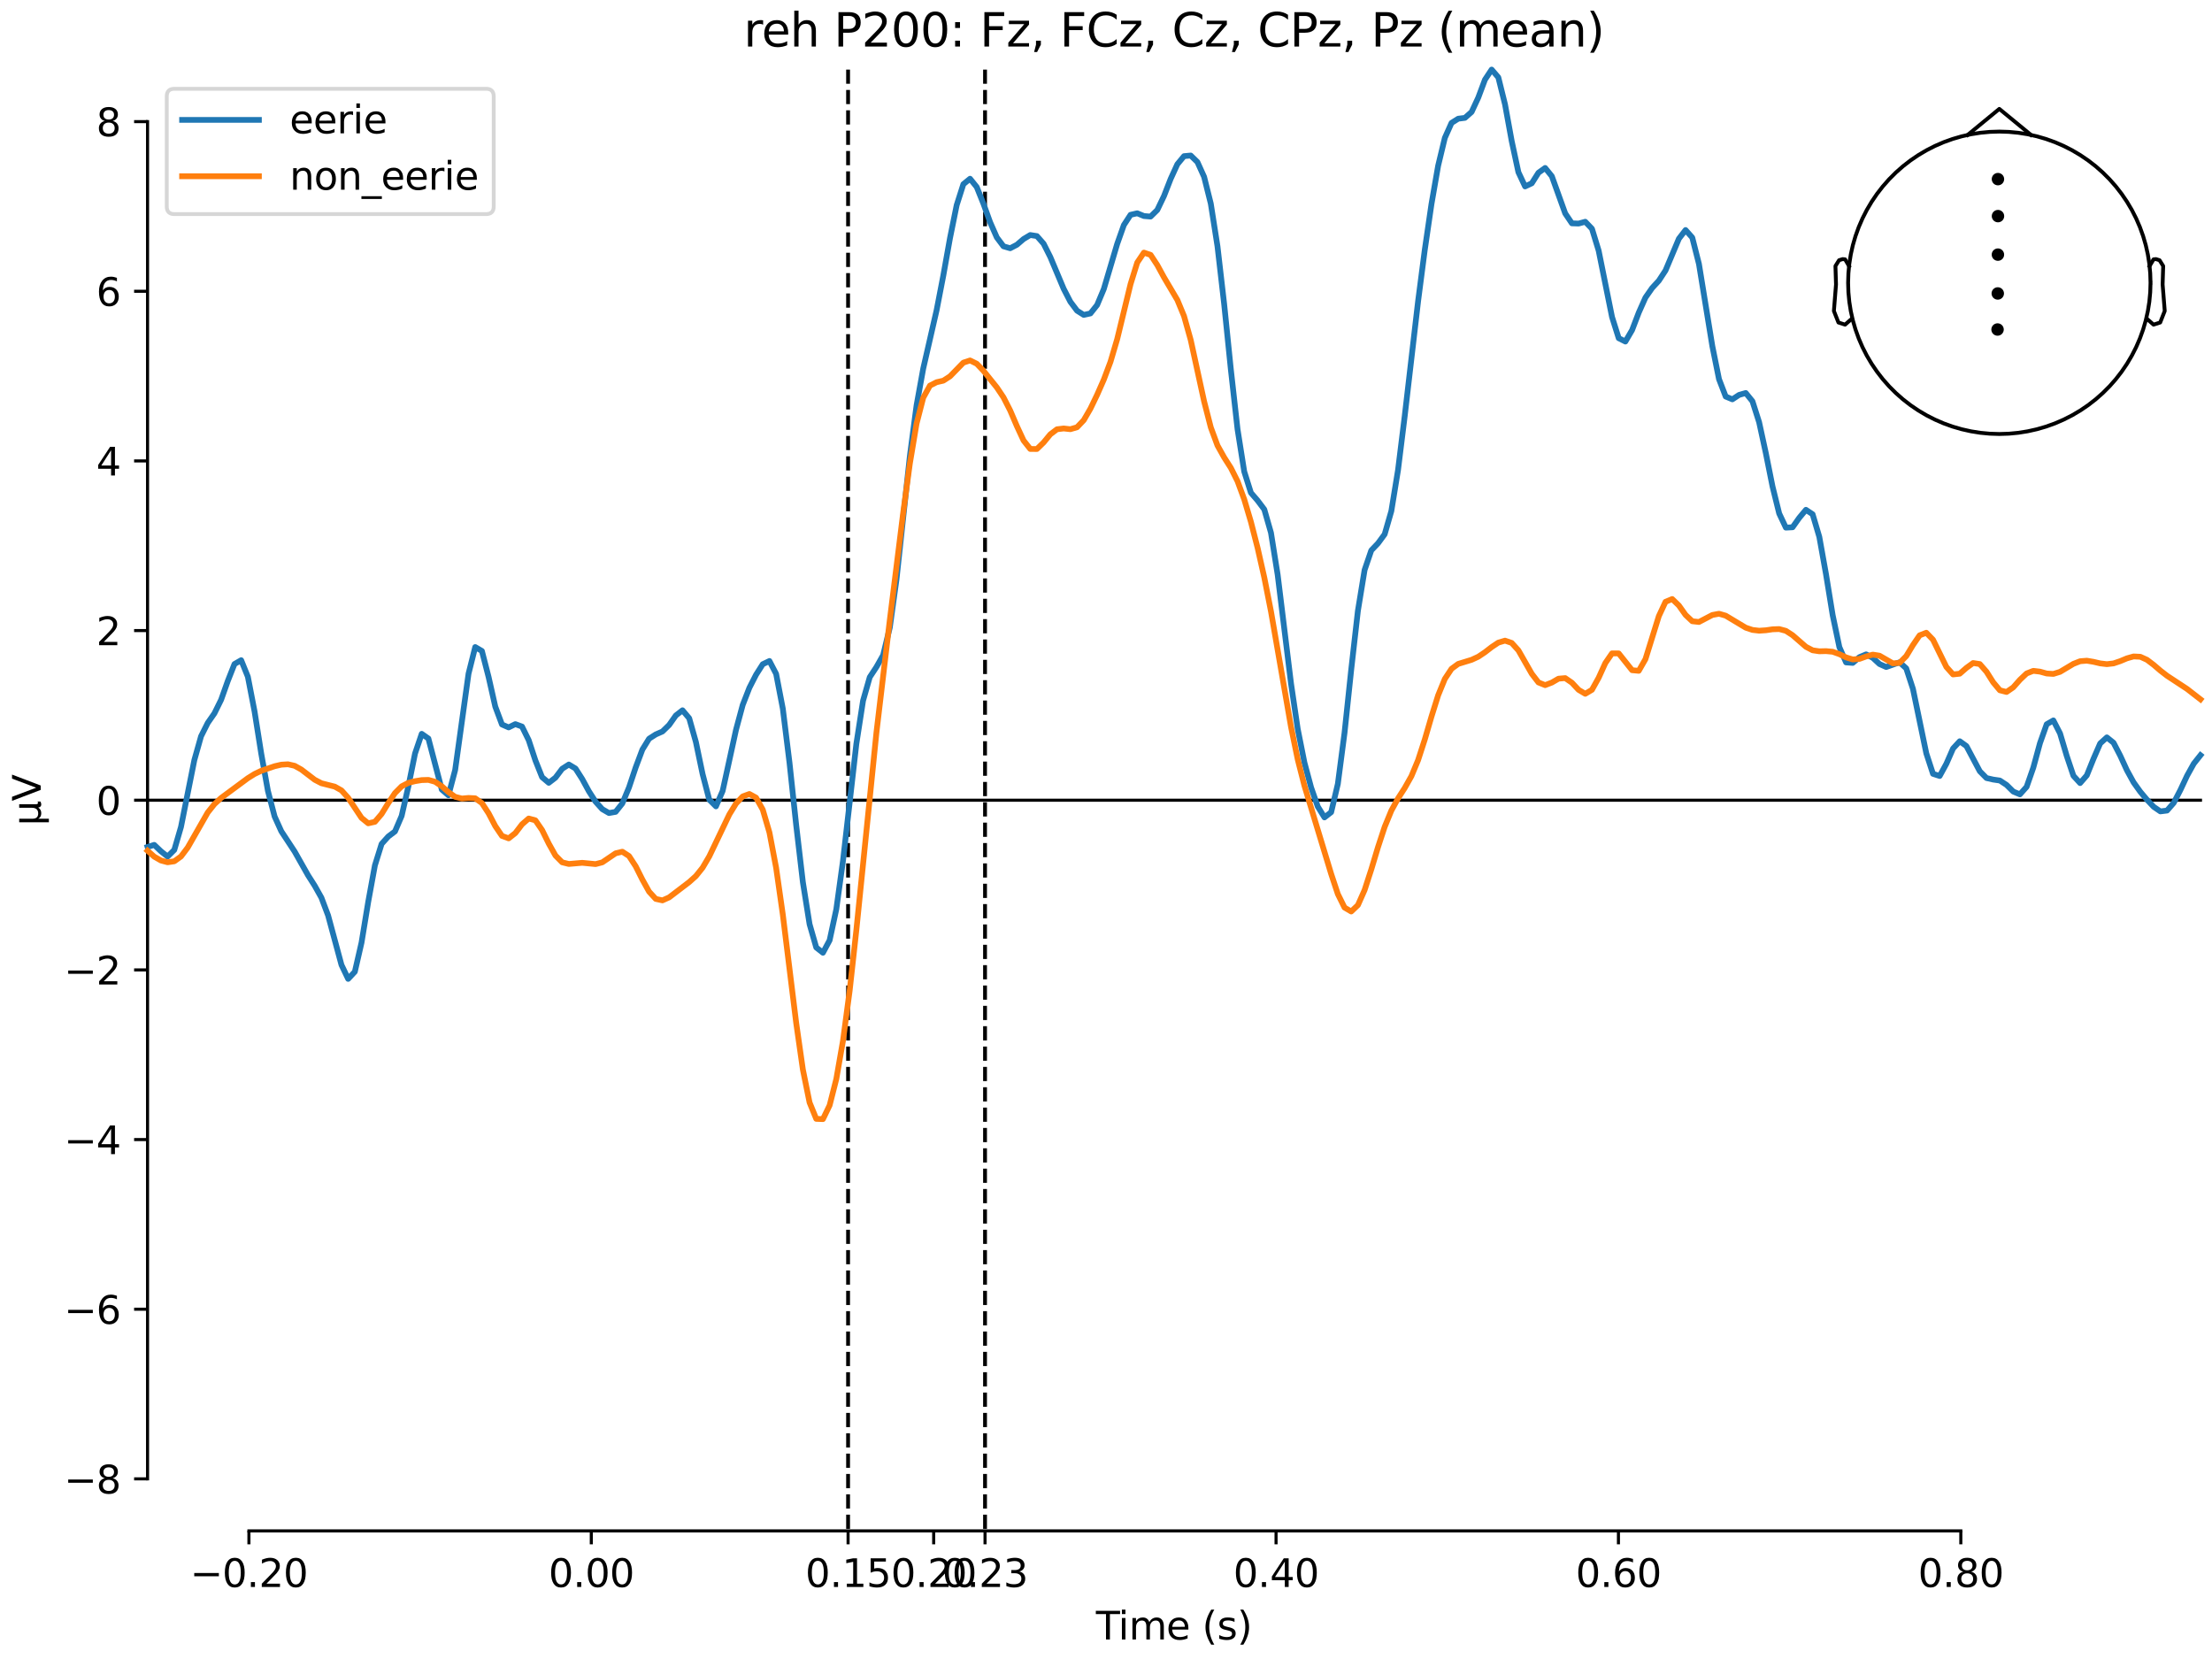 <?xml version="1.0" encoding="utf-8" standalone="no"?>
<!DOCTYPE svg PUBLIC "-//W3C//DTD SVG 1.1//EN"
  "http://www.w3.org/Graphics/SVG/1.1/DTD/svg11.dtd">
<svg xmlns:xlink="http://www.w3.org/1999/xlink" width="576pt" height="432pt" viewBox="0 0 576 432" xmlns="http://www.w3.org/2000/svg" version="1.1">
 <defs>
  <style type="text/css">*{stroke-linejoin: round; stroke-linecap: butt}</style>
 </defs>
 <g id="figure_1">
  <g id="patch_1">
   <path d="M 0 432 
L 576 432 
L 576 0 
L 0 0 
z
" style="fill: #ffffff"/>
  </g>
  <g id="axes_1">
   <g id="patch_2">
    <path d="M 38.421 398.644 
L 573 398.644 
L 573 18.118 
L 38.421 18.118 
L 38.421 398.644 
z
" style="fill: none; opacity: 0"/>
   </g>
   <g id="patch_3">
    <path d="M 38.421 385.096 
L 38.421 31.666 
" style="fill: none; stroke: #000000; stroke-width: 0.8; stroke-linejoin: miter; stroke-linecap: square"/>
   </g>
   <g id="LineCollection_1">
    <path d="M 220.839 18.118 
L 220.839 398.644 
" clip-path="url(#p0507689062)" style="fill: none; stroke-dasharray: 3.7,1.6; stroke-dashoffset: 0; stroke: #000000"/>
    <path d="M 256.501 18.118 
L 256.501 398.644 
" clip-path="url(#p0507689062)" style="fill: none; stroke-dasharray: 3.7,1.6; stroke-dashoffset: 0; stroke: #000000"/>
   </g>
   <g id="matplotlib.axis_1">
    <g id="xtick_1">
     <g id="line2d_1">
      <defs>
       <path id="mcbea59bcda" d="M 0 0 
L 0 3.5 
" style="stroke: #000000; stroke-width: 0.8"/>
      </defs>
      <g>
       <use xlink:href="#mcbea59bcda" x="64.819" y="398.644" style="stroke: #000000; stroke-width: 0.8"/>
      </g>
     </g>
     <g id="text_1">
      <!-- −0.20 -->
      <g transform="translate(49.496 413.242) scale(0.1 -0.1)">
       <defs>
        <path id="DejaVuSans-2212" d="M 678 2272 
L 4684 2272 
L 4684 1741 
L 678 1741 
L 678 2272 
z
" transform="scale(0.016)"/>
        <path id="DejaVuSans-30" d="M 2034 4250 
Q 1547 4250 1301 3770 
Q 1056 3291 1056 2328 
Q 1056 1369 1301 889 
Q 1547 409 2034 409 
Q 2525 409 2770 889 
Q 3016 1369 3016 2328 
Q 3016 3291 2770 3770 
Q 2525 4250 2034 4250 
z
M 2034 4750 
Q 2819 4750 3233 4129 
Q 3647 3509 3647 2328 
Q 3647 1150 3233 529 
Q 2819 -91 2034 -91 
Q 1250 -91 836 529 
Q 422 1150 422 2328 
Q 422 3509 836 4129 
Q 1250 4750 2034 4750 
z
" transform="scale(0.016)"/>
        <path id="DejaVuSans-2e" d="M 684 794 
L 1344 794 
L 1344 0 
L 684 0 
L 684 794 
z
" transform="scale(0.016)"/>
        <path id="DejaVuSans-32" d="M 1228 531 
L 3431 531 
L 3431 0 
L 469 0 
L 469 531 
Q 828 903 1448 1529 
Q 2069 2156 2228 2338 
Q 2531 2678 2651 2914 
Q 2772 3150 2772 3378 
Q 2772 3750 2511 3984 
Q 2250 4219 1831 4219 
Q 1534 4219 1204 4116 
Q 875 4013 500 3803 
L 500 4441 
Q 881 4594 1212 4672 
Q 1544 4750 1819 4750 
Q 2544 4750 2975 4387 
Q 3406 4025 3406 3419 
Q 3406 3131 3298 2873 
Q 3191 2616 2906 2266 
Q 2828 2175 2409 1742 
Q 1991 1309 1228 531 
z
" transform="scale(0.016)"/>
       </defs>
       <use xlink:href="#DejaVuSans-2212"/>
       <use xlink:href="#DejaVuSans-30" transform="translate(83.789 0)"/>
       <use xlink:href="#DejaVuSans-2e" transform="translate(147.412 0)"/>
       <use xlink:href="#DejaVuSans-32" transform="translate(179.199 0)"/>
       <use xlink:href="#DejaVuSans-30" transform="translate(242.822 0)"/>
      </g>
     </g>
    </g>
    <g id="xtick_2">
     <g id="line2d_2">
      <g>
       <use xlink:href="#mcbea59bcda" x="153.973" y="398.644" style="stroke: #000000; stroke-width: 0.8"/>
      </g>
     </g>
     <g id="text_2">
      <!-- 0.00 -->
      <g transform="translate(142.84 413.242) scale(0.1 -0.1)">
       <use xlink:href="#DejaVuSans-30"/>
       <use xlink:href="#DejaVuSans-2e" transform="translate(63.623 0)"/>
       <use xlink:href="#DejaVuSans-30" transform="translate(95.41 0)"/>
       <use xlink:href="#DejaVuSans-30" transform="translate(159.033 0)"/>
      </g>
     </g>
    </g>
    <g id="xtick_3">
     <g id="line2d_3">
      <g>
       <use xlink:href="#mcbea59bcda" x="220.839" y="398.644" style="stroke: #000000; stroke-width: 0.8"/>
      </g>
     </g>
     <g id="text_3">
      <!-- 0.15 -->
      <g transform="translate(209.706 413.242) scale(0.1 -0.1)">
       <defs>
        <path id="DejaVuSans-31" d="M 794 531 
L 1825 531 
L 1825 4091 
L 703 3866 
L 703 4441 
L 1819 4666 
L 2450 4666 
L 2450 531 
L 3481 531 
L 3481 0 
L 794 0 
L 794 531 
z
" transform="scale(0.016)"/>
        <path id="DejaVuSans-35" d="M 691 4666 
L 3169 4666 
L 3169 4134 
L 1269 4134 
L 1269 2991 
Q 1406 3038 1543 3061 
Q 1681 3084 1819 3084 
Q 2600 3084 3056 2656 
Q 3513 2228 3513 1497 
Q 3513 744 3044 326 
Q 2575 -91 1722 -91 
Q 1428 -91 1123 -41 
Q 819 9 494 109 
L 494 744 
Q 775 591 1075 516 
Q 1375 441 1709 441 
Q 2250 441 2565 725 
Q 2881 1009 2881 1497 
Q 2881 1984 2565 2268 
Q 2250 2553 1709 2553 
Q 1456 2553 1204 2497 
Q 953 2441 691 2322 
L 691 4666 
z
" transform="scale(0.016)"/>
       </defs>
       <use xlink:href="#DejaVuSans-30"/>
       <use xlink:href="#DejaVuSans-2e" transform="translate(63.623 0)"/>
       <use xlink:href="#DejaVuSans-31" transform="translate(95.41 0)"/>
       <use xlink:href="#DejaVuSans-35" transform="translate(159.033 0)"/>
      </g>
     </g>
    </g>
    <g id="xtick_4">
     <g id="line2d_4">
      <g>
       <use xlink:href="#mcbea59bcda" x="243.128" y="398.644" style="stroke: #000000; stroke-width: 0.8"/>
      </g>
     </g>
     <g id="text_4">
      <!-- 0.20 -->
      <g transform="translate(231.995 413.242) scale(0.1 -0.1)">
       <use xlink:href="#DejaVuSans-30"/>
       <use xlink:href="#DejaVuSans-2e" transform="translate(63.623 0)"/>
       <use xlink:href="#DejaVuSans-32" transform="translate(95.41 0)"/>
       <use xlink:href="#DejaVuSans-30" transform="translate(159.033 0)"/>
      </g>
     </g>
    </g>
    <g id="xtick_5">
     <g id="line2d_5">
      <g>
       <use xlink:href="#mcbea59bcda" x="256.501" y="398.644" style="stroke: #000000; stroke-width: 0.8"/>
      </g>
     </g>
     <g id="text_5">
      <!-- 0.23 -->
      <g transform="translate(245.368 413.242) scale(0.1 -0.1)">
       <defs>
        <path id="DejaVuSans-33" d="M 2597 2516 
Q 3050 2419 3304 2112 
Q 3559 1806 3559 1356 
Q 3559 666 3084 287 
Q 2609 -91 1734 -91 
Q 1441 -91 1130 -33 
Q 819 25 488 141 
L 488 750 
Q 750 597 1062 519 
Q 1375 441 1716 441 
Q 2309 441 2620 675 
Q 2931 909 2931 1356 
Q 2931 1769 2642 2001 
Q 2353 2234 1838 2234 
L 1294 2234 
L 1294 2753 
L 1863 2753 
Q 2328 2753 2575 2939 
Q 2822 3125 2822 3475 
Q 2822 3834 2567 4026 
Q 2313 4219 1838 4219 
Q 1578 4219 1281 4162 
Q 984 4106 628 3988 
L 628 4550 
Q 988 4650 1302 4700 
Q 1616 4750 1894 4750 
Q 2613 4750 3031 4423 
Q 3450 4097 3450 3541 
Q 3450 3153 3228 2886 
Q 3006 2619 2597 2516 
z
" transform="scale(0.016)"/>
       </defs>
       <use xlink:href="#DejaVuSans-30"/>
       <use xlink:href="#DejaVuSans-2e" transform="translate(63.623 0)"/>
       <use xlink:href="#DejaVuSans-32" transform="translate(95.41 0)"/>
       <use xlink:href="#DejaVuSans-33" transform="translate(159.033 0)"/>
      </g>
     </g>
    </g>
    <g id="xtick_6">
     <g id="line2d_6">
      <g>
       <use xlink:href="#mcbea59bcda" x="332.282" y="398.644" style="stroke: #000000; stroke-width: 0.8"/>
      </g>
     </g>
     <g id="text_6">
      <!-- 0.40 -->
      <g transform="translate(321.15 413.242) scale(0.1 -0.1)">
       <defs>
        <path id="DejaVuSans-34" d="M 2419 4116 
L 825 1625 
L 2419 1625 
L 2419 4116 
z
M 2253 4666 
L 3047 4666 
L 3047 1625 
L 3713 1625 
L 3713 1100 
L 3047 1100 
L 3047 0 
L 2419 0 
L 2419 1100 
L 313 1100 
L 313 1709 
L 2253 4666 
z
" transform="scale(0.016)"/>
       </defs>
       <use xlink:href="#DejaVuSans-30"/>
       <use xlink:href="#DejaVuSans-2e" transform="translate(63.623 0)"/>
       <use xlink:href="#DejaVuSans-34" transform="translate(95.41 0)"/>
       <use xlink:href="#DejaVuSans-30" transform="translate(159.033 0)"/>
      </g>
     </g>
    </g>
    <g id="xtick_7">
     <g id="line2d_7">
      <g>
       <use xlink:href="#mcbea59bcda" x="421.437" y="398.644" style="stroke: #000000; stroke-width: 0.8"/>
      </g>
     </g>
     <g id="text_7">
      <!-- 0.60 -->
      <g transform="translate(410.304 413.242) scale(0.1 -0.1)">
       <defs>
        <path id="DejaVuSans-36" d="M 2113 2584 
Q 1688 2584 1439 2293 
Q 1191 2003 1191 1497 
Q 1191 994 1439 701 
Q 1688 409 2113 409 
Q 2538 409 2786 701 
Q 3034 994 3034 1497 
Q 3034 2003 2786 2293 
Q 2538 2584 2113 2584 
z
M 3366 4563 
L 3366 3988 
Q 3128 4100 2886 4159 
Q 2644 4219 2406 4219 
Q 1781 4219 1451 3797 
Q 1122 3375 1075 2522 
Q 1259 2794 1537 2939 
Q 1816 3084 2150 3084 
Q 2853 3084 3261 2657 
Q 3669 2231 3669 1497 
Q 3669 778 3244 343 
Q 2819 -91 2113 -91 
Q 1303 -91 875 529 
Q 447 1150 447 2328 
Q 447 3434 972 4092 
Q 1497 4750 2381 4750 
Q 2619 4750 2861 4703 
Q 3103 4656 3366 4563 
z
" transform="scale(0.016)"/>
       </defs>
       <use xlink:href="#DejaVuSans-30"/>
       <use xlink:href="#DejaVuSans-2e" transform="translate(63.623 0)"/>
       <use xlink:href="#DejaVuSans-36" transform="translate(95.41 0)"/>
       <use xlink:href="#DejaVuSans-30" transform="translate(159.033 0)"/>
      </g>
     </g>
    </g>
    <g id="xtick_8">
     <g id="line2d_8">
      <g>
       <use xlink:href="#mcbea59bcda" x="510.592" y="398.644" style="stroke: #000000; stroke-width: 0.8"/>
      </g>
     </g>
     <g id="text_8">
      <!-- 0.80 -->
      <g transform="translate(499.459 413.242) scale(0.1 -0.1)">
       <defs>
        <path id="DejaVuSans-38" d="M 2034 2216 
Q 1584 2216 1326 1975 
Q 1069 1734 1069 1313 
Q 1069 891 1326 650 
Q 1584 409 2034 409 
Q 2484 409 2743 651 
Q 3003 894 3003 1313 
Q 3003 1734 2745 1975 
Q 2488 2216 2034 2216 
z
M 1403 2484 
Q 997 2584 770 2862 
Q 544 3141 544 3541 
Q 544 4100 942 4425 
Q 1341 4750 2034 4750 
Q 2731 4750 3128 4425 
Q 3525 4100 3525 3541 
Q 3525 3141 3298 2862 
Q 3072 2584 2669 2484 
Q 3125 2378 3379 2068 
Q 3634 1759 3634 1313 
Q 3634 634 3220 271 
Q 2806 -91 2034 -91 
Q 1263 -91 848 271 
Q 434 634 434 1313 
Q 434 1759 690 2068 
Q 947 2378 1403 2484 
z
M 1172 3481 
Q 1172 3119 1398 2916 
Q 1625 2713 2034 2713 
Q 2441 2713 2670 2916 
Q 2900 3119 2900 3481 
Q 2900 3844 2670 4047 
Q 2441 4250 2034 4250 
Q 1625 4250 1398 4047 
Q 1172 3844 1172 3481 
z
" transform="scale(0.016)"/>
       </defs>
       <use xlink:href="#DejaVuSans-30"/>
       <use xlink:href="#DejaVuSans-2e" transform="translate(63.623 0)"/>
       <use xlink:href="#DejaVuSans-38" transform="translate(95.41 0)"/>
       <use xlink:href="#DejaVuSans-30" transform="translate(159.033 0)"/>
      </g>
     </g>
    </g>
    <g id="text_9">
     <!-- Time (s) -->
     <g transform="translate(285.381 426.92) scale(0.1 -0.1)">
      <defs>
       <path id="DejaVuSans-54" d="M -19 4666 
L 3928 4666 
L 3928 4134 
L 2272 4134 
L 2272 0 
L 1638 0 
L 1638 4134 
L -19 4134 
L -19 4666 
z
" transform="scale(0.016)"/>
       <path id="DejaVuSans-69" d="M 603 3500 
L 1178 3500 
L 1178 0 
L 603 0 
L 603 3500 
z
M 603 4863 
L 1178 4863 
L 1178 4134 
L 603 4134 
L 603 4863 
z
" transform="scale(0.016)"/>
       <path id="DejaVuSans-6d" d="M 3328 2828 
Q 3544 3216 3844 3400 
Q 4144 3584 4550 3584 
Q 5097 3584 5394 3201 
Q 5691 2819 5691 2113 
L 5691 0 
L 5113 0 
L 5113 2094 
Q 5113 2597 4934 2840 
Q 4756 3084 4391 3084 
Q 3944 3084 3684 2787 
Q 3425 2491 3425 1978 
L 3425 0 
L 2847 0 
L 2847 2094 
Q 2847 2600 2669 2842 
Q 2491 3084 2119 3084 
Q 1678 3084 1418 2786 
Q 1159 2488 1159 1978 
L 1159 0 
L 581 0 
L 581 3500 
L 1159 3500 
L 1159 2956 
Q 1356 3278 1631 3431 
Q 1906 3584 2284 3584 
Q 2666 3584 2933 3390 
Q 3200 3197 3328 2828 
z
" transform="scale(0.016)"/>
       <path id="DejaVuSans-65" d="M 3597 1894 
L 3597 1613 
L 953 1613 
Q 991 1019 1311 708 
Q 1631 397 2203 397 
Q 2534 397 2845 478 
Q 3156 559 3463 722 
L 3463 178 
Q 3153 47 2828 -22 
Q 2503 -91 2169 -91 
Q 1331 -91 842 396 
Q 353 884 353 1716 
Q 353 2575 817 3079 
Q 1281 3584 2069 3584 
Q 2775 3584 3186 3129 
Q 3597 2675 3597 1894 
z
M 3022 2063 
Q 3016 2534 2758 2815 
Q 2500 3097 2075 3097 
Q 1594 3097 1305 2825 
Q 1016 2553 972 2059 
L 3022 2063 
z
" transform="scale(0.016)"/>
       <path id="DejaVuSans-20" transform="scale(0.016)"/>
       <path id="DejaVuSans-28" d="M 1984 4856 
Q 1566 4138 1362 3434 
Q 1159 2731 1159 2009 
Q 1159 1288 1364 580 
Q 1569 -128 1984 -844 
L 1484 -844 
Q 1016 -109 783 600 
Q 550 1309 550 2009 
Q 550 2706 781 3412 
Q 1013 4119 1484 4856 
L 1984 4856 
z
" transform="scale(0.016)"/>
       <path id="DejaVuSans-73" d="M 2834 3397 
L 2834 2853 
Q 2591 2978 2328 3040 
Q 2066 3103 1784 3103 
Q 1356 3103 1142 2972 
Q 928 2841 928 2578 
Q 928 2378 1081 2264 
Q 1234 2150 1697 2047 
L 1894 2003 
Q 2506 1872 2764 1633 
Q 3022 1394 3022 966 
Q 3022 478 2636 193 
Q 2250 -91 1575 -91 
Q 1294 -91 989 -36 
Q 684 19 347 128 
L 347 722 
Q 666 556 975 473 
Q 1284 391 1588 391 
Q 1994 391 2212 530 
Q 2431 669 2431 922 
Q 2431 1156 2273 1281 
Q 2116 1406 1581 1522 
L 1381 1569 
Q 847 1681 609 1914 
Q 372 2147 372 2553 
Q 372 3047 722 3315 
Q 1072 3584 1716 3584 
Q 2034 3584 2315 3537 
Q 2597 3491 2834 3397 
z
" transform="scale(0.016)"/>
       <path id="DejaVuSans-29" d="M 513 4856 
L 1013 4856 
Q 1481 4119 1714 3412 
Q 1947 2706 1947 2009 
Q 1947 1309 1714 600 
Q 1481 -109 1013 -844 
L 513 -844 
Q 928 -128 1133 580 
Q 1338 1288 1338 2009 
Q 1338 2731 1133 3434 
Q 928 4138 513 4856 
z
" transform="scale(0.016)"/>
      </defs>
      <use xlink:href="#DejaVuSans-54"/>
      <use xlink:href="#DejaVuSans-69" transform="translate(57.959 0)"/>
      <use xlink:href="#DejaVuSans-6d" transform="translate(85.742 0)"/>
      <use xlink:href="#DejaVuSans-65" transform="translate(183.154 0)"/>
      <use xlink:href="#DejaVuSans-20" transform="translate(244.678 0)"/>
      <use xlink:href="#DejaVuSans-28" transform="translate(276.465 0)"/>
      <use xlink:href="#DejaVuSans-73" transform="translate(315.479 0)"/>
      <use xlink:href="#DejaVuSans-29" transform="translate(367.578 0)"/>
     </g>
    </g>
   </g>
   <g id="matplotlib.axis_2">
    <g id="ytick_1">
     <g id="line2d_9">
      <defs>
       <path id="m0760ba1449" d="M 0 0 
L -3.5 0 
" style="stroke: #000000; stroke-width: 0.8"/>
      </defs>
      <g>
       <use xlink:href="#m0760ba1449" x="38.421" y="385.096" style="stroke: #000000; stroke-width: 0.8"/>
      </g>
     </g>
     <g id="text_10">
      <!-- −8 -->
      <g transform="translate(16.678 388.895) scale(0.1 -0.1)">
       <use xlink:href="#DejaVuSans-2212"/>
       <use xlink:href="#DejaVuSans-38" transform="translate(83.789 0)"/>
      </g>
     </g>
    </g>
    <g id="ytick_2">
     <g id="line2d_10">
      <g>
       <use xlink:href="#m0760ba1449" x="38.421" y="340.917" style="stroke: #000000; stroke-width: 0.8"/>
      </g>
     </g>
     <g id="text_11">
      <!-- −6 -->
      <g transform="translate(16.678 344.717) scale(0.1 -0.1)">
       <use xlink:href="#DejaVuSans-2212"/>
       <use xlink:href="#DejaVuSans-36" transform="translate(83.789 0)"/>
      </g>
     </g>
    </g>
    <g id="ytick_3">
     <g id="line2d_11">
      <g>
       <use xlink:href="#m0760ba1449" x="38.421" y="296.739" style="stroke: #000000; stroke-width: 0.8"/>
      </g>
     </g>
     <g id="text_12">
      <!-- −4 -->
      <g transform="translate(16.678 300.538) scale(0.1 -0.1)">
       <use xlink:href="#DejaVuSans-2212"/>
       <use xlink:href="#DejaVuSans-34" transform="translate(83.789 0)"/>
      </g>
     </g>
    </g>
    <g id="ytick_4">
     <g id="line2d_12">
      <g>
       <use xlink:href="#m0760ba1449" x="38.421" y="252.56" style="stroke: #000000; stroke-width: 0.8"/>
      </g>
     </g>
     <g id="text_13">
      <!-- −2 -->
      <g transform="translate(16.678 256.359) scale(0.1 -0.1)">
       <use xlink:href="#DejaVuSans-2212"/>
       <use xlink:href="#DejaVuSans-32" transform="translate(83.789 0)"/>
      </g>
     </g>
    </g>
    <g id="ytick_5">
     <g id="line2d_13">
      <g>
       <use xlink:href="#m0760ba1449" x="38.421" y="208.381" style="stroke: #000000; stroke-width: 0.8"/>
      </g>
     </g>
     <g id="text_14">
      <!-- 0 -->
      <g transform="translate(25.058 212.18) scale(0.1 -0.1)">
       <use xlink:href="#DejaVuSans-30"/>
      </g>
     </g>
    </g>
    <g id="ytick_6">
     <g id="line2d_14">
      <g>
       <use xlink:href="#m0760ba1449" x="38.421" y="164.202" style="stroke: #000000; stroke-width: 0.8"/>
      </g>
     </g>
     <g id="text_15">
      <!-- 2 -->
      <g transform="translate(25.058 168.001) scale(0.1 -0.1)">
       <use xlink:href="#DejaVuSans-32"/>
      </g>
     </g>
    </g>
    <g id="ytick_7">
     <g id="line2d_15">
      <g>
       <use xlink:href="#m0760ba1449" x="38.421" y="120.023" style="stroke: #000000; stroke-width: 0.8"/>
      </g>
     </g>
     <g id="text_16">
      <!-- 4 -->
      <g transform="translate(25.058 123.823) scale(0.1 -0.1)">
       <use xlink:href="#DejaVuSans-34"/>
      </g>
     </g>
    </g>
    <g id="ytick_8">
     <g id="line2d_16">
      <g>
       <use xlink:href="#m0760ba1449" x="38.421" y="75.845" style="stroke: #000000; stroke-width: 0.8"/>
      </g>
     </g>
     <g id="text_17">
      <!-- 6 -->
      <g transform="translate(25.058 79.644) scale(0.1 -0.1)">
       <use xlink:href="#DejaVuSans-36"/>
      </g>
     </g>
    </g>
    <g id="ytick_9">
     <g id="line2d_17">
      <g>
       <use xlink:href="#m0760ba1449" x="38.421" y="31.666" style="stroke: #000000; stroke-width: 0.8"/>
      </g>
     </g>
     <g id="text_18">
      <!-- 8 -->
      <g transform="translate(25.058 35.465) scale(0.1 -0.1)">
       <use xlink:href="#DejaVuSans-38"/>
      </g>
     </g>
    </g>
    <g id="text_19">
     <!-- µV -->
     <g transform="translate(10.599 214.982) rotate(-90) scale(0.1 -0.1)">
      <defs>
       <path id="DejaVuSans-b5" d="M 544 -1331 
L 544 3500 
L 1119 3500 
L 1119 1325 
Q 1119 872 1334 640 
Q 1550 409 1972 409 
Q 2434 409 2667 671 
Q 2900 934 2900 1459 
L 2900 3500 
L 3475 3500 
L 3475 806 
Q 3475 619 3529 530 
Q 3584 441 3700 441 
Q 3728 441 3778 458 
Q 3828 475 3916 513 
L 3916 50 
Q 3788 -22 3673 -56 
Q 3559 -91 3450 -91 
Q 3234 -91 3106 31 
Q 2978 153 2931 403 
Q 2775 156 2548 32 
Q 2322 -91 2016 -91 
Q 1697 -91 1473 31 
Q 1250 153 1119 397 
L 1119 -1331 
L 544 -1331 
z
" transform="scale(0.016)"/>
       <path id="DejaVuSans-56" d="M 1831 0 
L 50 4666 
L 709 4666 
L 2188 738 
L 3669 4666 
L 4325 4666 
L 2547 0 
L 1831 0 
z
" transform="scale(0.016)"/>
      </defs>
      <use xlink:href="#DejaVuSans-b5"/>
      <use xlink:href="#DejaVuSans-56" transform="translate(63.623 0)"/>
     </g>
    </g>
   </g>
   <g id="patch_4">
    <path d="M 64.819 398.644 
L 510.592 398.644 
" style="fill: none; stroke: #000000; stroke-width: 0.8; stroke-linejoin: miter; stroke-linecap: square"/>
   </g>
   <g id="patch_5">
    <path d="M 38.421 208.381 
L 573 208.381 
" style="fill: none; stroke: #000000; stroke-width: 0.8; stroke-linejoin: miter; stroke-linecap: square"/>
   </g>
   <g id="text_20">
    <!-- reh P200: Fz, FCz, Cz, CPz, Pz (mean) -->
    <g transform="translate(193.668 12.118) scale(0.12 -0.12)">
     <defs>
      <path id="DejaVuSans-72" d="M 2631 2963 
Q 2534 3019 2420 3045 
Q 2306 3072 2169 3072 
Q 1681 3072 1420 2755 
Q 1159 2438 1159 1844 
L 1159 0 
L 581 0 
L 581 3500 
L 1159 3500 
L 1159 2956 
Q 1341 3275 1631 3429 
Q 1922 3584 2338 3584 
Q 2397 3584 2469 3576 
Q 2541 3569 2628 3553 
L 2631 2963 
z
" transform="scale(0.016)"/>
      <path id="DejaVuSans-68" d="M 3513 2113 
L 3513 0 
L 2938 0 
L 2938 2094 
Q 2938 2591 2744 2837 
Q 2550 3084 2163 3084 
Q 1697 3084 1428 2787 
Q 1159 2491 1159 1978 
L 1159 0 
L 581 0 
L 581 4863 
L 1159 4863 
L 1159 2956 
Q 1366 3272 1645 3428 
Q 1925 3584 2291 3584 
Q 2894 3584 3203 3211 
Q 3513 2838 3513 2113 
z
" transform="scale(0.016)"/>
      <path id="DejaVuSans-50" d="M 1259 4147 
L 1259 2394 
L 2053 2394 
Q 2494 2394 2734 2622 
Q 2975 2850 2975 3272 
Q 2975 3691 2734 3919 
Q 2494 4147 2053 4147 
L 1259 4147 
z
M 628 4666 
L 2053 4666 
Q 2838 4666 3239 4311 
Q 3641 3956 3641 3272 
Q 3641 2581 3239 2228 
Q 2838 1875 2053 1875 
L 1259 1875 
L 1259 0 
L 628 0 
L 628 4666 
z
" transform="scale(0.016)"/>
      <path id="DejaVuSans-3a" d="M 750 794 
L 1409 794 
L 1409 0 
L 750 0 
L 750 794 
z
M 750 3309 
L 1409 3309 
L 1409 2516 
L 750 2516 
L 750 3309 
z
" transform="scale(0.016)"/>
      <path id="DejaVuSans-46" d="M 628 4666 
L 3309 4666 
L 3309 4134 
L 1259 4134 
L 1259 2759 
L 3109 2759 
L 3109 2228 
L 1259 2228 
L 1259 0 
L 628 0 
L 628 4666 
z
" transform="scale(0.016)"/>
      <path id="DejaVuSans-7a" d="M 353 3500 
L 3084 3500 
L 3084 2975 
L 922 459 
L 3084 459 
L 3084 0 
L 275 0 
L 275 525 
L 2438 3041 
L 353 3041 
L 353 3500 
z
" transform="scale(0.016)"/>
      <path id="DejaVuSans-2c" d="M 750 794 
L 1409 794 
L 1409 256 
L 897 -744 
L 494 -744 
L 750 256 
L 750 794 
z
" transform="scale(0.016)"/>
      <path id="DejaVuSans-43" d="M 4122 4306 
L 4122 3641 
Q 3803 3938 3442 4084 
Q 3081 4231 2675 4231 
Q 1875 4231 1450 3742 
Q 1025 3253 1025 2328 
Q 1025 1406 1450 917 
Q 1875 428 2675 428 
Q 3081 428 3442 575 
Q 3803 722 4122 1019 
L 4122 359 
Q 3791 134 3420 21 
Q 3050 -91 2638 -91 
Q 1578 -91 968 557 
Q 359 1206 359 2328 
Q 359 3453 968 4101 
Q 1578 4750 2638 4750 
Q 3056 4750 3426 4639 
Q 3797 4528 4122 4306 
z
" transform="scale(0.016)"/>
      <path id="DejaVuSans-61" d="M 2194 1759 
Q 1497 1759 1228 1600 
Q 959 1441 959 1056 
Q 959 750 1161 570 
Q 1363 391 1709 391 
Q 2188 391 2477 730 
Q 2766 1069 2766 1631 
L 2766 1759 
L 2194 1759 
z
M 3341 1997 
L 3341 0 
L 2766 0 
L 2766 531 
Q 2569 213 2275 61 
Q 1981 -91 1556 -91 
Q 1019 -91 701 211 
Q 384 513 384 1019 
Q 384 1609 779 1909 
Q 1175 2209 1959 2209 
L 2766 2209 
L 2766 2266 
Q 2766 2663 2505 2880 
Q 2244 3097 1772 3097 
Q 1472 3097 1187 3025 
Q 903 2953 641 2809 
L 641 3341 
Q 956 3463 1253 3523 
Q 1550 3584 1831 3584 
Q 2591 3584 2966 3190 
Q 3341 2797 3341 1997 
z
" transform="scale(0.016)"/>
      <path id="DejaVuSans-6e" d="M 3513 2113 
L 3513 0 
L 2938 0 
L 2938 2094 
Q 2938 2591 2744 2837 
Q 2550 3084 2163 3084 
Q 1697 3084 1428 2787 
Q 1159 2491 1159 1978 
L 1159 0 
L 581 0 
L 581 3500 
L 1159 3500 
L 1159 2956 
Q 1366 3272 1645 3428 
Q 1925 3584 2291 3584 
Q 2894 3584 3203 3211 
Q 3513 2838 3513 2113 
z
" transform="scale(0.016)"/>
     </defs>
     <use xlink:href="#DejaVuSans-72"/>
     <use xlink:href="#DejaVuSans-65" transform="translate(38.863 0)"/>
     <use xlink:href="#DejaVuSans-68" transform="translate(100.387 0)"/>
     <use xlink:href="#DejaVuSans-20" transform="translate(163.766 0)"/>
     <use xlink:href="#DejaVuSans-50" transform="translate(195.553 0)"/>
     <use xlink:href="#DejaVuSans-32" transform="translate(255.855 0)"/>
     <use xlink:href="#DejaVuSans-30" transform="translate(319.479 0)"/>
     <use xlink:href="#DejaVuSans-30" transform="translate(383.102 0)"/>
     <use xlink:href="#DejaVuSans-3a" transform="translate(446.725 0)"/>
     <use xlink:href="#DejaVuSans-20" transform="translate(480.416 0)"/>
     <use xlink:href="#DejaVuSans-46" transform="translate(512.203 0)"/>
     <use xlink:href="#DejaVuSans-7a" transform="translate(569.723 0)"/>
     <use xlink:href="#DejaVuSans-2c" transform="translate(622.213 0)"/>
     <use xlink:href="#DejaVuSans-20" transform="translate(654 0)"/>
     <use xlink:href="#DejaVuSans-46" transform="translate(685.787 0)"/>
     <use xlink:href="#DejaVuSans-43" transform="translate(743.307 0)"/>
     <use xlink:href="#DejaVuSans-7a" transform="translate(813.131 0)"/>
     <use xlink:href="#DejaVuSans-2c" transform="translate(865.621 0)"/>
     <use xlink:href="#DejaVuSans-20" transform="translate(897.408 0)"/>
     <use xlink:href="#DejaVuSans-43" transform="translate(929.195 0)"/>
     <use xlink:href="#DejaVuSans-7a" transform="translate(999.02 0)"/>
     <use xlink:href="#DejaVuSans-2c" transform="translate(1051.51 0)"/>
     <use xlink:href="#DejaVuSans-20" transform="translate(1083.297 0)"/>
     <use xlink:href="#DejaVuSans-43" transform="translate(1115.084 0)"/>
     <use xlink:href="#DejaVuSans-50" transform="translate(1184.908 0)"/>
     <use xlink:href="#DejaVuSans-7a" transform="translate(1245.211 0)"/>
     <use xlink:href="#DejaVuSans-2c" transform="translate(1297.701 0)"/>
     <use xlink:href="#DejaVuSans-20" transform="translate(1329.488 0)"/>
     <use xlink:href="#DejaVuSans-50" transform="translate(1361.275 0)"/>
     <use xlink:href="#DejaVuSans-7a" transform="translate(1421.578 0)"/>
     <use xlink:href="#DejaVuSans-20" transform="translate(1474.068 0)"/>
     <use xlink:href="#DejaVuSans-28" transform="translate(1505.855 0)"/>
     <use xlink:href="#DejaVuSans-6d" transform="translate(1544.869 0)"/>
     <use xlink:href="#DejaVuSans-65" transform="translate(1642.281 0)"/>
     <use xlink:href="#DejaVuSans-61" transform="translate(1703.805 0)"/>
     <use xlink:href="#DejaVuSans-6e" transform="translate(1765.084 0)"/>
     <use xlink:href="#DejaVuSans-29" transform="translate(1828.463 0)"/>
    </g>
   </g>
   <g id="legend_1">
    <g id="patch_6">
     <path d="M 45.421 55.753 
L 126.563 55.753 
Q 128.563 55.753 128.563 53.753 
L 128.563 25.118 
Q 128.563 23.118 126.563 23.118 
L 45.421 23.118 
Q 43.421 23.118 43.421 25.118 
L 43.421 53.753 
Q 43.421 55.753 45.421 55.753 
z
" style="fill: #ffffff; opacity: 0.8; stroke: #cccccc; stroke-linejoin: miter"/>
    </g>
    <g id="line2d_18">
     <path d="M 47.421 31.217 
L 57.421 31.217 
L 67.421 31.217 
" style="fill: none; stroke: #1f77b4; stroke-width: 1.5; stroke-linecap: square"/>
    </g>
    <g id="text_21">
     <!-- eerie -->
     <g transform="translate(75.421 34.717) scale(0.1 -0.1)">
      <use xlink:href="#DejaVuSans-65"/>
      <use xlink:href="#DejaVuSans-65" transform="translate(61.523 0)"/>
      <use xlink:href="#DejaVuSans-72" transform="translate(123.047 0)"/>
      <use xlink:href="#DejaVuSans-69" transform="translate(164.16 0)"/>
      <use xlink:href="#DejaVuSans-65" transform="translate(191.943 0)"/>
     </g>
    </g>
    <g id="line2d_19">
     <path d="M 47.421 45.895 
L 57.421 45.895 
L 67.421 45.895 
" style="fill: none; stroke: #ff7f0e; stroke-width: 1.5; stroke-linecap: square"/>
    </g>
    <g id="text_22">
     <!-- non_eerie -->
     <g transform="translate(75.421 49.395) scale(0.1 -0.1)">
      <defs>
       <path id="DejaVuSans-6f" d="M 1959 3097 
Q 1497 3097 1228 2736 
Q 959 2375 959 1747 
Q 959 1119 1226 758 
Q 1494 397 1959 397 
Q 2419 397 2687 759 
Q 2956 1122 2956 1747 
Q 2956 2369 2687 2733 
Q 2419 3097 1959 3097 
z
M 1959 3584 
Q 2709 3584 3137 3096 
Q 3566 2609 3566 1747 
Q 3566 888 3137 398 
Q 2709 -91 1959 -91 
Q 1206 -91 779 398 
Q 353 888 353 1747 
Q 353 2609 779 3096 
Q 1206 3584 1959 3584 
z
" transform="scale(0.016)"/>
       <path id="DejaVuSans-5f" d="M 3263 -1063 
L 3263 -1509 
L -63 -1509 
L -63 -1063 
L 3263 -1063 
z
" transform="scale(0.016)"/>
      </defs>
      <use xlink:href="#DejaVuSans-6e"/>
      <use xlink:href="#DejaVuSans-6f" transform="translate(63.379 0)"/>
      <use xlink:href="#DejaVuSans-6e" transform="translate(124.561 0)"/>
      <use xlink:href="#DejaVuSans-5f" transform="translate(187.939 0)"/>
      <use xlink:href="#DejaVuSans-65" transform="translate(237.939 0)"/>
      <use xlink:href="#DejaVuSans-65" transform="translate(299.463 0)"/>
      <use xlink:href="#DejaVuSans-72" transform="translate(360.986 0)"/>
      <use xlink:href="#DejaVuSans-69" transform="translate(402.1 0)"/>
      <use xlink:href="#DejaVuSans-65" transform="translate(429.883 0)"/>
     </g>
    </g>
   </g>
   <g id="line2d_20">
    <path d="M 38.421 220.549 
L 40.162 220.004 
L 41.903 221.668 
L 43.644 223.049 
L 45.386 221.314 
L 47.127 215.336 
L 50.61 197.91 
L 52.351 191.732 
L 54.092 188.259 
L 55.834 185.753 
L 57.575 182.227 
L 59.316 177.329 
L 61.057 172.912 
L 62.799 171.914 
L 64.54 176.21 
L 66.281 185.221 
L 68.023 196.211 
L 69.764 205.944 
L 71.505 212.603 
L 73.247 216.453 
L 76.729 221.751 
L 80.212 227.916 
L 81.953 230.652 
L 83.694 233.756 
L 85.436 238.375 
L 88.918 251.26 
L 90.66 254.901 
L 92.401 253.037 
L 94.142 245.456 
L 95.883 234.858 
L 97.625 225.339 
L 99.366 219.756 
L 101.107 217.822 
L 102.849 216.505 
L 104.59 212.454 
L 106.331 204.804 
L 108.073 196.217 
L 109.814 191.088 
L 111.555 192.311 
L 115.038 205.602 
L 116.779 207.095 
L 118.52 200.515 
L 122.003 175.437 
L 123.744 168.49 
L 125.486 169.51 
L 127.227 176.279 
L 128.968 183.995 
L 130.709 188.652 
L 132.451 189.415 
L 134.192 188.56 
L 135.933 189.194 
L 137.675 192.734 
L 139.416 198.013 
L 141.157 202.374 
L 142.899 203.844 
L 144.64 202.501 
L 146.381 200.195 
L 148.122 199.078 
L 149.864 200.124 
L 151.605 202.847 
L 153.346 206.042 
L 155.088 208.762 
L 156.829 210.698 
L 158.57 211.712 
L 160.312 211.404 
L 162.053 209.215 
L 163.794 205.04 
L 165.535 199.823 
L 167.277 195.184 
L 169.018 192.359 
L 170.759 191.244 
L 172.501 190.479 
L 174.242 188.783 
L 175.983 186.31 
L 177.725 184.955 
L 179.466 187.028 
L 181.207 193.212 
L 182.948 201.545 
L 184.69 208.239 
L 186.431 209.974 
L 188.172 205.974 
L 191.655 190.038 
L 193.396 183.577 
L 195.138 179.102 
L 196.879 175.695 
L 198.62 172.959 
L 200.361 172.122 
L 202.103 175.473 
L 203.844 184.524 
L 205.585 198.608 
L 207.327 214.862 
L 209.068 229.723 
L 210.809 240.652 
L 212.551 246.729 
L 214.292 248.094 
L 216.033 244.843 
L 217.774 236.757 
L 219.516 224.117 
L 222.998 193.657 
L 224.74 182.436 
L 226.481 176.336 
L 228.222 173.687 
L 229.964 170.604 
L 231.705 163.413 
L 233.446 150.884 
L 236.929 118.741 
L 238.67 105.56 
L 240.411 95.955 
L 243.894 80.767 
L 245.635 71.758 
L 247.377 62.01 
L 249.118 53.418 
L 250.859 47.962 
L 252.6 46.54 
L 254.342 48.706 
L 256.083 53.041 
L 257.824 57.857 
L 259.566 61.821 
L 261.307 64.138 
L 263.048 64.644 
L 264.79 63.738 
L 266.531 62.244 
L 268.272 61.2 
L 270.013 61.475 
L 271.755 63.461 
L 273.496 66.922 
L 276.979 75.207 
L 278.72 78.576 
L 280.461 80.899 
L 282.203 82 
L 283.944 81.618 
L 285.685 79.426 
L 287.427 75.267 
L 290.909 63.524 
L 292.65 58.607 
L 294.392 55.934 
L 296.133 55.536 
L 297.874 56.252 
L 299.616 56.395 
L 301.357 54.681 
L 303.098 51.042 
L 304.84 46.577 
L 306.581 42.766 
L 308.322 40.658 
L 310.063 40.497 
L 311.805 42.19 
L 313.546 46.044 
L 315.287 53.017 
L 317.029 64.115 
L 318.77 79.186 
L 320.511 96.203 
L 322.253 111.775 
L 323.994 122.781 
L 325.735 128.311 
L 327.476 130.33 
L 329.218 132.649 
L 330.959 138.728 
L 332.7 149.649 
L 336.183 177.997 
L 337.924 189.807 
L 339.666 198.562 
L 341.407 205.056 
L 343.148 210.034 
L 344.889 212.85 
L 346.631 211.496 
L 348.372 204.129 
L 350.113 190.837 
L 351.855 174.373 
L 353.596 159.055 
L 355.337 148.423 
L 357.079 143.315 
L 358.82 141.489 
L 360.561 139.123 
L 362.302 133.081 
L 364.044 122.401 
L 365.785 108.348 
L 369.268 78.446 
L 371.009 65.059 
L 372.75 53.144 
L 374.492 43.14 
L 376.233 35.905 
L 377.974 32.01 
L 379.715 30.91 
L 381.457 30.694 
L 383.198 29.162 
L 384.939 25.412 
L 386.681 20.745 
L 388.422 18.118 
L 390.163 20.152 
L 391.905 27.186 
L 393.646 36.737 
L 395.387 44.835 
L 397.128 48.546 
L 398.87 47.731 
L 400.611 44.979 
L 402.352 43.734 
L 404.094 45.887 
L 407.576 55.566 
L 409.318 58.155 
L 411.059 58.215 
L 412.8 57.743 
L 414.541 59.563 
L 416.283 65.252 
L 419.765 82.533 
L 421.507 88.061 
L 423.248 88.936 
L 424.989 85.955 
L 426.731 81.401 
L 428.472 77.488 
L 430.213 74.992 
L 431.954 73.096 
L 433.696 70.433 
L 437.178 62.158 
L 438.92 59.902 
L 440.661 61.855 
L 442.402 68.731 
L 445.885 90.113 
L 447.626 98.733 
L 449.367 103.256 
L 451.109 103.988 
L 452.85 102.836 
L 454.591 102.336 
L 456.333 104.485 
L 458.074 109.949 
L 459.815 117.977 
L 461.557 126.666 
L 463.298 133.717 
L 465.039 137.394 
L 466.78 137.299 
L 468.522 134.837 
L 470.263 132.753 
L 472.004 133.908 
L 473.746 139.794 
L 475.487 149.523 
L 477.228 160.208 
L 478.97 168.509 
L 480.711 172.49 
L 482.452 172.616 
L 484.193 171.128 
L 485.935 170.395 
L 487.676 171.3 
L 489.417 172.908 
L 491.159 173.689 
L 494.641 172.459 
L 496.383 174.046 
L 498.124 179.364 
L 501.606 196.172 
L 503.348 201.501 
L 505.089 202.065 
L 506.83 198.88 
L 508.572 194.906 
L 510.313 193.019 
L 512.054 194.272 
L 515.537 200.835 
L 517.278 202.6 
L 519.019 202.996 
L 520.761 203.249 
L 522.502 204.394 
L 524.243 206.119 
L 525.985 206.848 
L 527.726 204.894 
L 529.467 199.895 
L 531.209 193.504 
L 532.95 188.593 
L 534.691 187.595 
L 536.432 190.977 
L 538.174 196.833 
L 539.915 202.014 
L 541.656 203.913 
L 543.398 201.911 
L 545.139 197.594 
L 546.88 193.587 
L 548.622 192.013 
L 550.363 193.41 
L 552.104 196.773 
L 553.845 200.568 
L 555.587 203.738 
L 557.328 206.17 
L 559.069 208.242 
L 560.811 210.087 
L 562.552 211.283 
L 564.293 211.066 
L 566.035 209.064 
L 567.776 205.705 
L 569.517 201.979 
L 571.258 198.851 
L 573 196.658 
L 573 196.658 
" style="fill: none; stroke: #1f77b4; stroke-width: 1.5; stroke-linecap: square"/>
   </g>
   <g id="line2d_21">
    <path d="M 38.421 221.525 
L 40.162 223.074 
L 41.903 224.068 
L 43.644 224.536 
L 45.386 224.279 
L 47.127 223.028 
L 48.868 220.718 
L 54.092 211.575 
L 55.834 209.389 
L 57.575 207.787 
L 64.54 202.634 
L 66.281 201.549 
L 68.023 200.712 
L 71.505 199.524 
L 73.247 199.12 
L 74.988 199.014 
L 76.729 199.413 
L 78.47 200.385 
L 81.953 203.046 
L 83.694 203.954 
L 87.177 204.835 
L 88.918 205.814 
L 90.66 207.747 
L 94.142 212.979 
L 95.883 214.39 
L 97.625 214.001 
L 99.366 211.961 
L 101.107 209.122 
L 102.849 206.511 
L 104.59 204.759 
L 106.331 203.856 
L 108.073 203.415 
L 109.814 203.133 
L 111.555 203.08 
L 113.296 203.569 
L 115.038 204.74 
L 116.779 206.267 
L 118.52 207.491 
L 120.262 207.935 
L 122.003 207.785 
L 123.744 207.871 
L 125.486 209.115 
L 127.227 211.78 
L 128.968 215.101 
L 130.709 217.666 
L 132.451 218.309 
L 134.192 216.934 
L 135.933 214.654 
L 137.675 213.136 
L 139.416 213.611 
L 141.157 216.141 
L 142.899 219.67 
L 144.64 222.779 
L 146.381 224.542 
L 148.122 224.975 
L 151.605 224.673 
L 155.088 225.009 
L 156.829 224.557 
L 160.312 222.196 
L 162.053 221.783 
L 163.794 222.908 
L 165.535 225.581 
L 167.277 229.048 
L 169.018 232.179 
L 170.759 234.075 
L 172.501 234.456 
L 174.242 233.676 
L 179.466 229.689 
L 181.207 228.128 
L 182.948 225.957 
L 184.69 223.003 
L 189.914 212.087 
L 191.655 209.249 
L 193.396 207.39 
L 195.138 206.751 
L 196.879 207.705 
L 198.62 210.83 
L 200.361 216.783 
L 202.103 225.973 
L 203.844 238.16 
L 207.327 266.369 
L 209.068 278.524 
L 210.809 287.093 
L 212.551 291.351 
L 214.292 291.417 
L 216.033 287.82 
L 217.774 280.973 
L 219.516 270.987 
L 221.257 257.903 
L 222.998 242.143 
L 228.222 190.768 
L 231.705 161.449 
L 235.187 133.546 
L 236.929 120.666 
L 238.67 110.297 
L 240.411 103.563 
L 242.153 100.41 
L 243.894 99.526 
L 245.635 99.126 
L 247.377 98.004 
L 250.859 94.432 
L 252.6 93.859 
L 254.342 94.715 
L 256.083 96.546 
L 259.566 100.878 
L 261.307 103.477 
L 263.048 106.89 
L 264.79 110.952 
L 266.531 114.701 
L 268.272 116.905 
L 270.013 116.921 
L 271.755 115.219 
L 273.496 113.102 
L 275.237 111.783 
L 276.979 111.574 
L 278.72 111.763 
L 280.461 111.255 
L 282.203 109.42 
L 283.944 106.417 
L 285.685 102.807 
L 287.427 98.857 
L 289.168 94.213 
L 290.909 88.325 
L 294.392 73.987 
L 296.133 68.373 
L 297.874 65.781 
L 299.616 66.373 
L 301.357 69.028 
L 303.098 72.216 
L 306.581 78.11 
L 308.322 82.319 
L 310.063 88.533 
L 313.546 104.507 
L 315.287 111.286 
L 317.029 116 
L 318.77 119.115 
L 320.511 121.839 
L 322.253 125.316 
L 323.994 130.03 
L 325.735 135.887 
L 327.476 142.665 
L 329.218 150.377 
L 330.959 159.206 
L 336.183 189.303 
L 337.924 197.754 
L 339.666 204.594 
L 346.631 227.565 
L 348.372 232.809 
L 350.113 236.326 
L 351.855 237.35 
L 353.596 235.696 
L 355.337 231.768 
L 357.079 226.404 
L 358.82 220.617 
L 360.561 215.324 
L 362.302 211.086 
L 364.044 207.902 
L 365.785 205.199 
L 367.526 202.109 
L 369.268 197.932 
L 371.009 192.567 
L 372.75 186.606 
L 374.492 181.05 
L 376.233 176.786 
L 377.974 174.155 
L 379.715 172.881 
L 383.198 171.813 
L 384.939 171.01 
L 386.681 169.842 
L 388.422 168.498 
L 390.163 167.334 
L 391.905 166.82 
L 393.646 167.418 
L 395.387 169.344 
L 398.87 175.445 
L 400.611 177.707 
L 402.352 178.409 
L 404.094 177.738 
L 405.835 176.726 
L 407.576 176.576 
L 409.318 177.771 
L 411.059 179.628 
L 412.8 180.663 
L 414.541 179.625 
L 416.283 176.496 
L 418.024 172.667 
L 419.765 170.136 
L 421.507 170.145 
L 424.989 174.518 
L 426.731 174.679 
L 428.472 171.64 
L 431.954 160.447 
L 433.696 156.708 
L 435.437 155.984 
L 437.178 157.672 
L 438.92 160.127 
L 440.661 161.769 
L 442.402 161.962 
L 445.885 160.142 
L 447.626 159.815 
L 449.367 160.319 
L 454.591 163.447 
L 456.333 164.03 
L 458.074 164.233 
L 459.815 164.12 
L 461.557 163.871 
L 463.298 163.806 
L 465.039 164.271 
L 466.78 165.397 
L 470.263 168.425 
L 472.004 169.337 
L 473.746 169.596 
L 475.487 169.551 
L 477.228 169.715 
L 478.97 170.339 
L 480.711 171.183 
L 482.452 171.716 
L 484.193 171.577 
L 485.935 170.942 
L 487.676 170.461 
L 489.417 170.736 
L 492.9 172.735 
L 494.641 172.614 
L 496.383 170.853 
L 498.124 167.979 
L 499.865 165.44 
L 501.606 164.765 
L 503.348 166.574 
L 506.83 173.67 
L 508.572 175.623 
L 510.313 175.431 
L 512.054 173.911 
L 513.796 172.648 
L 515.537 172.919 
L 517.278 174.913 
L 519.019 177.666 
L 520.761 179.748 
L 522.502 180.188 
L 524.243 178.988 
L 525.985 177.015 
L 527.726 175.366 
L 529.467 174.685 
L 531.209 174.892 
L 532.95 175.376 
L 534.691 175.486 
L 536.432 174.943 
L 539.915 172.864 
L 541.656 172.183 
L 543.398 172.044 
L 545.139 172.333 
L 546.88 172.741 
L 548.622 172.946 
L 550.363 172.748 
L 552.104 172.16 
L 553.845 171.432 
L 555.587 170.938 
L 557.328 171.021 
L 559.069 171.809 
L 560.811 173.127 
L 562.552 174.621 
L 564.293 175.968 
L 569.517 179.403 
L 573 182.111 
L 573 182.111 
" style="fill: none; stroke: #ff7f0e; stroke-width: 1.5; stroke-linecap: square"/>
   </g>
  </g>
  <g id="axes_2">
   <g id="PathCollection_1">
    <defs>
     <path id="C0_0_4a60d5ac7c" d="M 0 1.118 
C 0.297 1.118 0.581 1 0.791 0.791 
C 1 0.581 1.118 0.297 1.118 -0 
C 1.118 -0.297 1 -0.581 0.791 -0.791 
C 0.581 -1 0.297 -1.118 0 -1.118 
C -0.297 -1.118 -0.581 -1 -0.791 -0.791 
C -1 -0.581 -1.118 -0.297 -1.118 0 
C -1.118 0.297 -1 0.581 -0.791 0.791 
C -0.581 1 -0.297 1.118 0 1.118 
z
"/>
    </defs>
    <g clip-path="url(#pad386554eb)">
     <use xlink:href="#C0_0_4a60d5ac7c" x="520.262" y="46.644" style="stroke: #000000"/>
    </g>
    <g clip-path="url(#pad386554eb)">
     <use xlink:href="#C0_0_4a60d5ac7c" x="520.27" y="56.274" style="stroke: #000000"/>
    </g>
    <g clip-path="url(#pad386554eb)">
     <use xlink:href="#C0_0_4a60d5ac7c" x="520.215" y="76.415" style="stroke: #000000"/>
    </g>
    <g clip-path="url(#pad386554eb)">
     <use xlink:href="#C0_0_4a60d5ac7c" x="520.158" y="85.804" style="stroke: #000000"/>
    </g>
    <g clip-path="url(#pad386554eb)">
     <use xlink:href="#C0_0_4a60d5ac7c" x="520.253" y="66.304" style="stroke: #000000"/>
    </g>
   </g>
   <g id="matplotlib.axis_3"/>
   <g id="matplotlib.axis_4"/>
   <g id="line2d_22">
    <path d="M 559.991 73.637 
L 559.913 71.165 
L 559.681 68.702 
L 559.294 66.259 
L 558.754 63.845 
L 558.064 61.47 
L 557.226 59.143 
L 556.244 56.873 
L 555.121 54.669 
L 553.862 52.54 
L 552.471 50.494 
L 550.955 48.539 
L 549.32 46.684 
L 547.571 44.935 
L 545.715 43.299 
L 543.761 41.783 
L 541.715 40.393 
L 539.586 39.134 
L 537.382 38.011 
L 535.112 37.028 
L 532.785 36.191 
L 530.409 35.5 
L 527.995 34.961 
L 525.552 34.574 
L 523.09 34.341 
L 520.618 34.263 
L 518.145 34.341 
L 515.683 34.574 
L 513.24 34.961 
L 510.826 35.5 
L 508.451 36.191 
L 506.123 37.028 
L 503.853 38.011 
L 501.649 39.134 
L 499.52 40.393 
L 497.474 41.783 
L 495.52 43.299 
L 493.665 44.935 
L 491.916 46.684 
L 490.28 48.539 
L 488.764 50.494 
L 487.373 52.54 
L 486.114 54.669 
L 484.991 56.873 
L 484.009 59.143 
L 483.171 61.47 
L 482.481 63.845 
L 481.941 66.259 
L 481.555 68.702 
L 481.322 71.165 
L 481.244 73.637 
L 481.322 76.109 
L 481.555 78.572 
L 481.941 81.015 
L 482.481 83.429 
L 483.171 85.804 
L 484.009 88.131 
L 484.991 90.401 
L 486.114 92.605 
L 487.373 94.734 
L 488.764 96.78 
L 490.28 98.735 
L 491.916 100.59 
L 493.665 102.339 
L 495.52 103.975 
L 497.474 105.491 
L 499.52 106.881 
L 501.649 108.14 
L 503.853 109.263 
L 506.123 110.246 
L 508.451 111.084 
L 510.826 111.774 
L 513.24 112.313 
L 515.683 112.7 
L 518.145 112.933 
L 520.618 113.011 
L 523.09 112.933 
L 525.552 112.7 
L 527.995 112.313 
L 530.409 111.774 
L 532.785 111.084 
L 535.112 110.246 
L 537.382 109.263 
L 539.586 108.14 
L 541.715 106.881 
L 543.761 105.491 
L 545.715 103.975 
L 547.571 102.339 
L 549.32 100.59 
L 550.955 98.735 
L 552.471 96.78 
L 553.862 94.734 
L 555.121 92.605 
L 556.244 90.401 
L 557.226 88.131 
L 558.064 85.804 
L 558.754 83.429 
L 559.294 81.015 
L 559.681 78.572 
L 559.913 76.109 
L 559.991 73.637 
" style="fill: none; stroke: #000000; stroke-linecap: square"/>
   </g>
   <g id="line2d_23">
    <path d="M 512.371 35.137 
L 520.618 28.357 
L 528.864 35.137 
" style="fill: none; stroke: #000000; stroke-linecap: square"/>
   </g>
   <g id="line2d_24">
    <path d="M 481.48 69.267 
L 480.457 67.534 
L 479.827 67.471 
L 478.89 67.762 
L 477.945 69.267 
L 478.094 74.07 
L 477.543 80.976 
L 478.724 83.977 
L 480.457 84.536 
L 482.11 83.079 
" style="fill: none; stroke: #000000; stroke-linecap: square"/>
   </g>
   <g id="line2d_25">
    <path d="M 559.755 69.267 
L 560.779 67.534 
L 561.409 67.471 
L 562.346 67.762 
L 563.291 69.267 
L 563.141 74.07 
L 563.692 80.976 
L 562.511 83.977 
L 560.779 84.536 
L 559.125 83.079 
" style="fill: none; stroke: #000000; stroke-linecap: square"/>
   </g>
  </g>
 </g>
 <defs>
  <clipPath id="p0507689062">
   <rect x="38.421" y="18.118" width="534.579" height="380.525"/>
  </clipPath>
  <clipPath id="pad386554eb">
   <rect x="473.235" y="24.125" width="94.764" height="93.118"/>
  </clipPath>
 </defs>
</svg>
